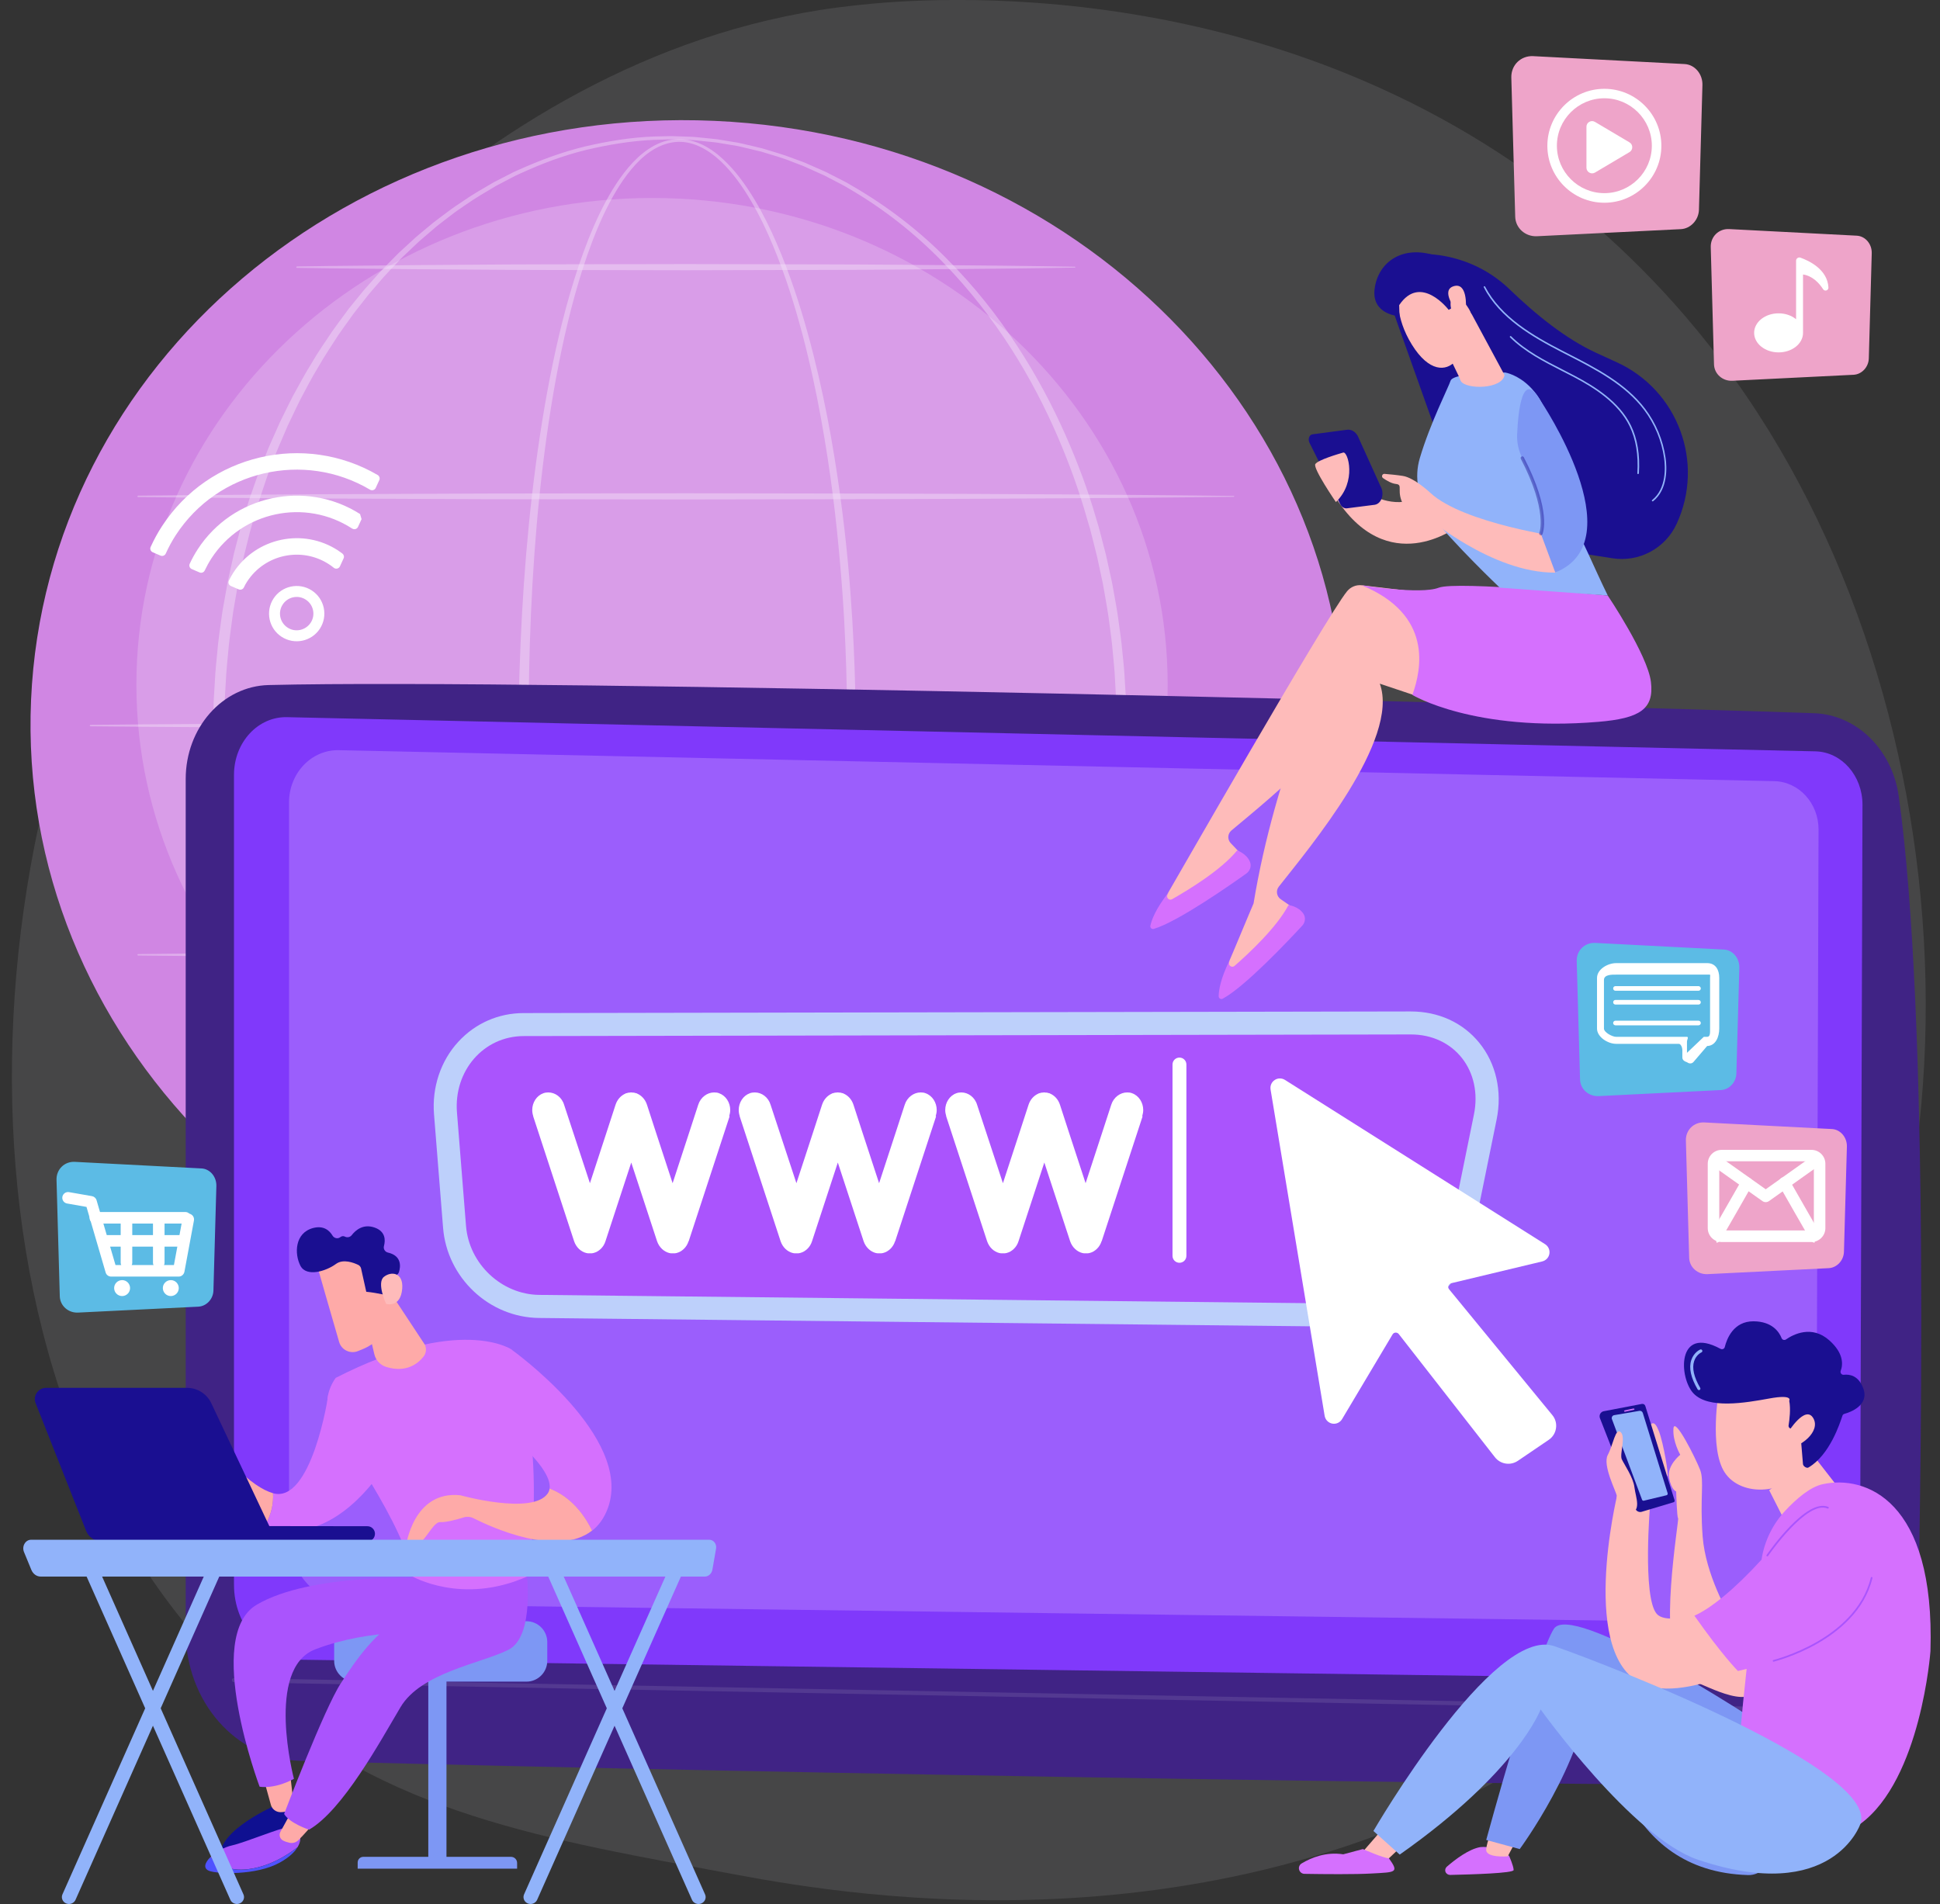 <svg width="163" height="160" viewBox="0 0 163 160" fill="none" xmlns="http://www.w3.org/2000/svg">
<rect x="0" y="0" width="163" height="160" fill="#333333" stroke="none"/>
<path opacity="0.1" d="M142.456 137.33C138.273 141.642 134.525 144.176 131.658 146.092C103.693 164.753 71.728 159.377 61.845 157.535C45.897 154.567 32.438 152.474 20.873 142.037C-5.409 118.309 -4.128 68.811 15.952 38.146C18.333 34.508 38.384 4.81 70.418 0.623C71.201 0.521 71.785 0.463 72.3 0.406C77.256 -0.12 107.967 -2.888 133.008 18.084C136.591 21.086 142.365 26.496 147.709 34.754C167.268 64.945 167.331 111.703 142.456 137.33Z" fill="#F4F7FA"/>
<path d="M112.929 63.647C114.168 35.441 90.477 11.492 60.013 10.156C29.549 8.819 3.849 30.601 2.61 58.807C1.371 87.012 25.062 110.961 55.526 112.298C85.99 113.634 111.69 91.853 112.929 63.647Z" fill="#D086E3"/>
<path opacity="0.19" d="M54.784 98.441C78.711 98.441 98.108 80.129 98.108 57.539C98.108 34.949 78.711 16.637 54.784 16.637C30.857 16.637 11.46 34.949 11.46 57.539C11.46 80.129 30.857 98.441 54.784 98.441Z" fill="white"/>
<g opacity="0.68">
<g opacity="0.68">
<path opacity="0.68" d="M71.906 61.474C71.906 61.474 71.912 62.32 71.889 63.904C71.867 65.488 71.815 67.816 71.66 70.773C71.506 73.729 71.243 77.315 70.734 81.41C70.224 85.499 69.497 90.109 68.25 95.038C67.621 97.498 66.859 100.042 65.841 102.593C65.326 103.868 64.748 105.144 64.044 106.379C63.34 107.614 62.528 108.832 61.452 109.862C60.914 110.371 60.307 110.834 59.609 111.154C58.917 111.475 58.121 111.629 57.343 111.549C56.559 111.475 55.815 111.166 55.169 110.737C54.516 110.308 53.95 109.77 53.435 109.193C52.41 108.02 51.609 106.676 50.9 105.281C50.196 103.88 49.595 102.416 49.057 100.923C47.987 97.926 47.163 94.798 46.482 91.601C45.801 88.404 45.269 85.139 44.846 81.833C44.004 75.222 43.61 68.457 43.569 61.685C43.564 58.3 43.678 54.92 43.861 51.557C44.05 48.194 44.325 44.849 44.708 41.537C45.092 38.232 45.578 34.96 46.202 31.752C46.831 28.549 47.592 25.404 48.605 22.39C49.109 20.886 49.681 19.41 50.356 17.998C51.037 16.591 51.815 15.236 52.811 14.057C53.309 13.474 53.87 12.931 54.516 12.508C55.157 12.084 55.89 11.781 56.657 11.713C56.845 11.695 57.046 11.69 57.229 11.701C57.423 11.713 57.612 11.736 57.801 11.764C58.173 11.833 58.539 11.947 58.883 12.102C59.569 12.41 60.181 12.851 60.719 13.348C61.807 14.349 62.648 15.539 63.38 16.745C64.113 17.963 64.725 19.216 65.269 20.474C66.356 22.996 67.174 25.518 67.855 27.96C69.206 32.856 70.013 37.454 70.579 41.537C70.859 43.579 71.077 45.501 71.243 47.273C71.409 49.052 71.523 50.688 71.615 52.163C71.792 55.12 71.849 57.447 71.878 59.032C71.912 60.627 71.906 61.474 71.906 61.474ZM71.174 61.474C71.174 61.474 71.18 60.633 71.163 59.054C71.14 57.476 71.094 55.16 70.934 52.215C70.854 50.745 70.739 49.115 70.585 47.348C70.43 45.581 70.241 43.665 69.978 41.629C69.721 39.593 69.394 37.431 68.982 35.166C68.57 32.901 68.067 30.534 67.42 28.092C66.774 25.656 65.99 23.134 64.942 20.623C64.416 19.37 63.827 18.118 63.117 16.911C62.407 15.705 61.589 14.526 60.548 13.543C60.027 13.057 59.443 12.622 58.791 12.319C58.139 12.016 57.418 11.856 56.691 11.941C55.97 12.016 55.277 12.307 54.665 12.719C54.053 13.131 53.515 13.663 53.034 14.241C52.073 15.401 51.323 16.751 50.665 18.147C50.013 19.548 49.469 21.017 48.983 22.516C48.016 25.518 47.295 28.652 46.705 31.849C46.122 35.046 45.675 38.306 45.332 41.606C44.651 48.206 44.394 54.948 44.416 61.685C44.399 68.422 44.737 75.165 45.515 81.747C45.904 85.041 46.408 88.29 47.06 91.475C47.712 94.655 48.502 97.772 49.538 100.746C50.059 102.233 50.637 103.685 51.323 105.069C52.01 106.448 52.788 107.774 53.761 108.913C54.247 109.479 54.791 109.993 55.398 110.399C56.004 110.806 56.679 111.091 57.389 111.166C58.093 111.246 58.808 111.091 59.443 110.794C60.084 110.491 60.656 110.056 61.16 109.565C62.179 108.569 62.962 107.374 63.644 106.162C64.319 104.938 64.879 103.68 65.377 102.416C66.367 99.888 67.094 97.355 67.701 94.907C68.302 92.453 68.765 90.08 69.148 87.809C69.532 85.539 69.829 83.377 70.064 81.336C70.304 79.3 70.476 77.384 70.619 75.611C70.762 73.838 70.865 72.214 70.939 70.738C71.088 67.793 71.134 65.477 71.157 63.898C71.18 62.314 71.174 61.474 71.174 61.474Z" fill="white"/>
</g>
<g opacity="0.68">
<path opacity="0.68" d="M94.67 61.479C94.67 61.479 94.664 61.748 94.652 62.274C94.647 62.537 94.641 62.863 94.629 63.246C94.624 63.635 94.618 64.081 94.578 64.59C94.549 65.099 94.515 65.671 94.475 66.3C94.435 66.929 94.355 67.61 94.286 68.348C94.229 69.085 94.103 69.875 93.989 70.715C93.886 71.556 93.714 72.442 93.548 73.386C93.502 73.621 93.468 73.861 93.416 74.101C93.365 74.341 93.313 74.581 93.256 74.827C93.147 75.319 93.039 75.822 92.93 76.337C92.798 76.846 92.667 77.366 92.529 77.904C92.461 78.173 92.392 78.442 92.318 78.71C92.238 78.979 92.157 79.254 92.072 79.528C91.431 81.736 90.572 84.075 89.497 86.505C88.415 88.93 87.099 91.441 85.468 93.934C83.837 96.428 81.897 98.904 79.591 101.226C77.296 103.559 74.584 105.67 71.534 107.431C71.162 107.666 70.762 107.854 70.367 108.06C70.166 108.163 69.972 108.266 69.772 108.369L69.474 108.523C69.377 108.575 69.268 108.615 69.171 108.661C68.759 108.844 68.347 109.027 67.935 109.21C67.832 109.255 67.729 109.301 67.626 109.347L67.305 109.467C67.094 109.547 66.882 109.627 66.664 109.707C65.817 110.05 64.93 110.279 64.049 110.554C63.603 110.662 63.145 110.765 62.693 110.874C62.464 110.925 62.241 110.988 62.012 111.028C61.783 111.068 61.549 111.103 61.32 111.143C61.091 111.183 60.856 111.217 60.627 111.257C60.393 111.297 60.164 111.337 59.929 111.354C59.46 111.4 58.991 111.446 58.516 111.492C58.281 111.52 58.041 111.52 57.806 111.532C57.566 111.537 57.331 111.549 57.091 111.555C56.851 111.56 56.61 111.572 56.376 111.577C56.124 111.577 55.895 111.566 55.655 111.56C55.18 111.543 54.699 111.537 54.218 111.509C53.738 111.463 53.251 111.417 52.765 111.366L52.399 111.331L52.038 111.274C51.798 111.234 51.557 111.194 51.317 111.154C51.077 111.114 50.836 111.074 50.59 111.034C50.35 110.988 50.11 110.925 49.869 110.874C47.941 110.474 46.047 109.822 44.204 109.027L43.512 108.724L43.168 108.569L42.831 108.398C42.385 108.169 41.932 107.934 41.48 107.7C40.605 107.185 39.718 106.688 38.882 106.099C38.459 105.813 38.024 105.538 37.623 105.224C37.212 104.915 36.794 104.612 36.393 104.297C35.998 103.965 35.598 103.639 35.203 103.308L34.905 103.056L34.619 102.793L34.047 102.267L33.475 101.735C33.286 101.558 33.109 101.363 32.925 101.18C32.565 100.803 32.187 100.443 31.838 100.054C31.489 99.665 31.146 99.27 30.797 98.881C30.619 98.687 30.453 98.487 30.287 98.281L29.79 97.669L29.292 97.057C29.126 96.851 28.977 96.634 28.823 96.422C28.514 95.993 28.193 95.576 27.89 95.141C27.306 94.26 26.7 93.385 26.162 92.465C25.595 91.567 25.103 90.617 24.582 89.679C24.336 89.205 24.107 88.724 23.867 88.244L23.512 87.523L23.186 86.786C22.969 86.294 22.745 85.808 22.534 85.31C22.333 84.812 22.139 84.309 21.939 83.806C21.733 83.308 21.561 82.799 21.384 82.285L21.114 81.518C21.023 81.261 20.931 81.009 20.857 80.752C20.542 79.717 20.21 78.688 19.959 77.629L19.753 76.84L19.65 76.446L19.564 76.051L19.215 74.461L19.129 74.061L19.055 73.66L18.911 72.86L18.768 72.059C18.717 71.79 18.671 71.522 18.637 71.253C18.494 70.172 18.328 69.097 18.236 68.01C17.996 65.843 17.933 63.658 17.899 61.479L17.933 59.843L17.95 59.031C17.956 58.763 17.979 58.488 17.996 58.214L18.093 56.578C18.128 56.035 18.196 55.491 18.242 54.948C18.328 53.861 18.499 52.786 18.642 51.705C18.677 51.437 18.723 51.168 18.774 50.899L18.917 50.098L19.06 49.298L19.135 48.897L19.22 48.497L19.57 46.907L19.655 46.513L19.758 46.118L19.964 45.329C20.222 44.276 20.548 43.241 20.869 42.212C20.943 41.955 21.034 41.697 21.126 41.446L21.395 40.679C21.572 40.17 21.744 39.661 21.956 39.164C22.156 38.66 22.351 38.163 22.551 37.665C22.763 37.168 22.986 36.682 23.203 36.19L23.529 35.458L23.884 34.737C24.125 34.257 24.353 33.776 24.599 33.302C25.12 32.37 25.612 31.42 26.179 30.522C26.711 29.602 27.317 28.732 27.907 27.852C28.21 27.417 28.531 26.999 28.84 26.57C29 26.359 29.149 26.142 29.309 25.936L29.807 25.324L30.305 24.712C30.471 24.506 30.637 24.306 30.814 24.111C31.163 23.722 31.512 23.328 31.855 22.939C32.21 22.556 32.582 22.19 32.943 21.818C33.126 21.635 33.303 21.446 33.492 21.263L34.064 20.737L34.636 20.211L34.922 19.948L35.22 19.696C35.615 19.364 36.016 19.038 36.41 18.707C36.817 18.392 37.234 18.089 37.641 17.78C38.047 17.466 38.476 17.191 38.9 16.905C39.735 16.316 40.628 15.824 41.498 15.31C41.95 15.081 42.396 14.847 42.848 14.618L43.186 14.446L43.529 14.292L44.221 13.989C46.064 13.199 47.952 12.547 49.875 12.147C51.792 11.735 53.732 11.467 55.655 11.455C55.895 11.449 56.13 11.438 56.376 11.438C56.616 11.444 56.851 11.455 57.091 11.461C57.325 11.467 57.566 11.478 57.8 11.484C58.035 11.495 58.275 11.495 58.51 11.524C58.985 11.569 59.454 11.615 59.923 11.667C60.158 11.684 60.393 11.724 60.622 11.764C60.85 11.804 61.085 11.838 61.314 11.878C61.543 11.918 61.778 11.953 62.006 11.993C62.235 12.033 62.459 12.096 62.687 12.147C63.139 12.256 63.592 12.353 64.038 12.467C64.919 12.742 65.806 12.976 66.653 13.314C66.865 13.394 67.076 13.474 67.294 13.548L67.614 13.668C67.717 13.708 67.82 13.76 67.923 13.806C68.335 13.989 68.747 14.172 69.159 14.349C69.262 14.395 69.365 14.435 69.463 14.486L69.76 14.641C69.96 14.744 70.155 14.847 70.355 14.944C70.75 15.15 71.151 15.338 71.523 15.573C74.573 17.328 77.285 19.439 79.574 21.767C81.88 24.083 83.826 26.559 85.451 29.047C87.082 31.54 88.404 34.045 89.485 36.47C90.561 38.895 91.425 41.234 92.06 43.441C92.14 43.716 92.226 43.99 92.306 44.259C92.375 44.534 92.449 44.803 92.518 45.066C92.655 45.597 92.793 46.124 92.924 46.633C93.039 47.147 93.147 47.651 93.256 48.142C93.308 48.388 93.365 48.629 93.416 48.869C93.468 49.109 93.502 49.349 93.548 49.584C93.714 50.522 93.886 51.408 93.989 52.249C94.103 53.089 94.223 53.879 94.286 54.616C94.355 55.354 94.441 56.035 94.475 56.658C94.515 57.287 94.549 57.853 94.578 58.362C94.618 58.871 94.618 59.323 94.629 59.712C94.635 60.101 94.647 60.427 94.652 60.69C94.664 61.216 94.67 61.49 94.67 61.49V61.479ZM93.828 61.473C93.828 61.473 93.823 61.205 93.817 60.684C93.811 60.421 93.805 60.101 93.8 59.718C93.794 59.334 93.794 58.888 93.754 58.385C93.725 57.882 93.697 57.321 93.662 56.698C93.628 56.08 93.548 55.406 93.485 54.679C93.428 53.947 93.313 53.169 93.205 52.34C93.107 51.505 92.941 50.63 92.781 49.704C92.741 49.469 92.701 49.235 92.655 49C92.604 48.766 92.552 48.526 92.501 48.28C92.398 47.794 92.289 47.296 92.18 46.787C92.055 46.284 91.923 45.769 91.791 45.237C91.722 44.974 91.654 44.705 91.585 44.437C91.505 44.168 91.425 43.899 91.345 43.63C90.733 41.446 89.914 39.124 88.879 36.716C87.837 34.308 86.567 31.815 84.982 29.333C83.397 26.851 81.502 24.38 79.248 22.064C77.005 19.742 74.355 17.609 71.345 15.859C70.979 15.624 70.584 15.436 70.195 15.23C70.001 15.127 69.806 15.024 69.611 14.927L69.32 14.772C69.222 14.721 69.119 14.681 69.016 14.635C68.61 14.452 68.209 14.269 67.797 14.086C67.694 14.04 67.597 13.994 67.488 13.949L67.174 13.829C66.962 13.748 66.756 13.668 66.544 13.588C65.709 13.245 64.833 13.016 63.958 12.742C63.517 12.633 63.065 12.53 62.619 12.422C62.395 12.37 62.172 12.307 61.944 12.267C61.715 12.227 61.486 12.193 61.263 12.153C61.034 12.113 60.805 12.079 60.576 12.039C60.347 11.998 60.118 11.958 59.883 11.941C59.42 11.896 58.956 11.85 58.493 11.798C58.264 11.77 58.024 11.77 57.789 11.758C57.554 11.752 57.314 11.741 57.08 11.735C56.845 11.73 56.605 11.718 56.364 11.713C56.135 11.713 55.895 11.724 55.66 11.735C53.761 11.752 51.843 12.027 49.944 12.439C48.038 12.845 46.173 13.491 44.359 14.292L43.678 14.595L43.34 14.749L43.008 14.921C42.568 15.15 42.127 15.384 41.681 15.619C40.822 16.133 39.947 16.631 39.123 17.214C38.705 17.5 38.282 17.78 37.887 18.095C37.486 18.404 37.08 18.707 36.679 19.027C36.29 19.359 35.907 19.691 35.518 20.022L35.226 20.274L34.945 20.537L34.39 21.063L33.83 21.595C33.647 21.772 33.475 21.967 33.297 22.15C32.943 22.527 32.582 22.887 32.239 23.276C31.901 23.665 31.564 24.06 31.226 24.449C31.054 24.643 30.894 24.843 30.734 25.049L30.253 25.661L29.772 26.273C29.612 26.479 29.469 26.696 29.315 26.908C29.011 27.331 28.702 27.754 28.41 28.183C27.844 29.064 27.26 29.927 26.74 30.843C26.19 31.735 25.715 32.678 25.217 33.605C24.977 34.074 24.76 34.554 24.531 35.029L24.187 35.744L23.873 36.476C23.667 36.962 23.449 37.448 23.249 37.94C23.06 38.437 22.871 38.929 22.682 39.427C22.482 39.919 22.322 40.428 22.15 40.931L21.898 41.686C21.813 41.937 21.727 42.189 21.652 42.446C21.355 43.47 21.034 44.488 20.794 45.529L20.599 46.307L20.502 46.696L20.416 47.09L20.084 48.663L19.999 49.057L19.93 49.452L19.793 50.247L19.655 51.042C19.61 51.305 19.564 51.568 19.535 51.837C19.398 52.901 19.232 53.964 19.152 55.034C19.106 55.566 19.043 56.103 19.009 56.635L18.917 58.236C18.906 58.505 18.883 58.768 18.877 59.043L18.866 59.855L18.837 61.468C18.854 65.768 19.255 70.069 20.09 74.267L20.422 75.84L20.508 76.234L20.605 76.623L20.8 77.401C21.046 78.442 21.366 79.46 21.664 80.483C21.733 80.741 21.824 80.992 21.91 81.244L22.167 81.999C22.339 82.502 22.499 83.011 22.7 83.503C22.888 84.001 23.077 84.492 23.266 84.99C23.466 85.482 23.684 85.962 23.89 86.454L24.205 87.18L24.548 87.895C24.777 88.37 25 88.85 25.24 89.319C25.738 90.246 26.213 91.189 26.762 92.081C27.277 92.996 27.867 93.86 28.433 94.741C28.731 95.17 29.04 95.593 29.337 96.016C29.492 96.228 29.635 96.439 29.795 96.645L30.276 97.257L30.757 97.869C30.917 98.075 31.077 98.275 31.249 98.469C31.586 98.858 31.924 99.253 32.262 99.642C32.605 100.025 32.971 100.391 33.32 100.763C33.498 100.946 33.675 101.135 33.852 101.318L34.413 101.844L34.968 102.37L35.249 102.633L35.541 102.885C35.93 103.216 36.313 103.548 36.702 103.88C37.097 104.2 37.509 104.497 37.904 104.812C38.299 105.126 38.722 105.407 39.14 105.693C39.964 106.276 40.839 106.773 41.698 107.282C42.138 107.511 42.585 107.746 43.025 107.974L43.357 108.146L43.695 108.3L44.376 108.604C46.19 109.398 48.05 110.05 49.949 110.456C50.184 110.508 50.419 110.577 50.659 110.617C50.899 110.657 51.134 110.697 51.374 110.737C51.615 110.777 51.849 110.817 52.09 110.857L52.444 110.92L52.799 110.954C53.274 111.005 53.749 111.051 54.224 111.103C54.699 111.137 55.18 111.143 55.66 111.166C55.895 111.171 56.147 111.188 56.37 111.188C56.605 111.183 56.845 111.171 57.08 111.166C57.314 111.16 57.549 111.148 57.783 111.143C58.018 111.131 58.252 111.131 58.487 111.103C58.951 111.057 59.42 111.005 59.883 110.96C60.118 110.943 60.347 110.903 60.576 110.863C60.805 110.822 61.034 110.782 61.263 110.748C61.491 110.708 61.72 110.674 61.944 110.634C62.172 110.594 62.39 110.531 62.619 110.479C63.065 110.371 63.511 110.273 63.952 110.159C64.822 109.885 65.697 109.656 66.533 109.313C66.745 109.233 66.951 109.153 67.162 109.078L67.477 108.958C67.58 108.918 67.683 108.867 67.786 108.821C68.192 108.638 68.599 108.455 68.999 108.278C69.102 108.232 69.199 108.192 69.302 108.14L69.594 107.986C69.789 107.883 69.983 107.78 70.178 107.683C70.567 107.477 70.962 107.288 71.328 107.054C74.344 105.309 76.987 103.182 79.231 100.86C81.485 98.549 83.379 96.079 84.965 93.603C86.549 91.121 87.826 88.633 88.867 86.225C89.903 83.817 90.727 81.501 91.339 79.311C91.419 79.036 91.499 78.768 91.579 78.504C91.648 78.236 91.717 77.967 91.785 77.704C91.917 77.178 92.049 76.663 92.18 76.16C92.289 75.651 92.398 75.153 92.501 74.667C92.552 74.427 92.604 74.187 92.655 73.947C92.701 73.712 92.741 73.472 92.781 73.243C92.941 72.317 93.107 71.442 93.205 70.607C93.313 69.777 93.433 69 93.491 68.267C93.554 67.541 93.634 66.866 93.668 66.249C93.703 65.631 93.737 65.071 93.76 64.567C93.794 64.07 93.794 63.618 93.805 63.229C93.811 62.84 93.817 62.514 93.823 62.257C93.834 61.731 93.834 61.462 93.834 61.462L93.828 61.473Z" fill="white"/>
</g>
<g opacity="0.68">
<path opacity="0.68" d="M11.604 41.651C11.604 41.651 13.04 41.634 15.558 41.611C18.076 41.594 21.67 41.566 25.984 41.537C30.299 41.52 35.335 41.497 40.731 41.474C46.127 41.468 51.878 41.457 57.635 41.451C63.386 41.463 69.142 41.474 74.538 41.48C77.234 41.491 79.843 41.503 82.315 41.508C84.787 41.52 87.128 41.537 89.285 41.548C93.6 41.566 97.199 41.611 99.711 41.629C102.229 41.657 103.665 41.674 103.665 41.674C103.688 41.674 103.7 41.691 103.7 41.714C103.7 41.737 103.682 41.749 103.665 41.749C103.665 41.749 102.229 41.766 99.711 41.794C97.193 41.812 93.6 41.857 89.285 41.874C87.128 41.886 84.787 41.897 82.315 41.914C79.843 41.926 77.234 41.932 74.538 41.943C69.142 41.954 63.391 41.96 57.635 41.972C51.884 41.966 46.127 41.954 40.731 41.949C35.335 41.926 30.305 41.903 25.984 41.886C21.67 41.852 18.07 41.829 15.558 41.812C13.04 41.783 11.604 41.771 11.604 41.771C11.575 41.771 11.547 41.749 11.547 41.714C11.547 41.674 11.57 41.651 11.604 41.651Z" fill="white"/>
</g>
<g opacity="0.68">
<path opacity="0.68" d="M24.954 22.39C24.954 22.39 25.972 22.373 27.763 22.35C29.549 22.333 32.101 22.304 35.168 22.276C36.702 22.264 38.361 22.253 40.112 22.241C41.869 22.23 43.717 22.213 45.634 22.213C49.462 22.207 53.548 22.195 57.634 22.19C61.72 22.201 65.805 22.213 69.634 22.218C71.551 22.218 73.399 22.235 75.156 22.247C76.913 22.258 78.572 22.276 80.1 22.287C83.161 22.304 85.719 22.35 87.505 22.367C89.29 22.396 90.314 22.413 90.314 22.413C90.337 22.413 90.349 22.43 90.349 22.453C90.349 22.476 90.332 22.487 90.314 22.487C90.314 22.487 89.296 22.504 87.505 22.533C85.719 22.55 83.167 22.596 80.1 22.613C78.566 22.624 76.907 22.636 75.156 22.653C73.399 22.67 71.551 22.681 69.634 22.681C65.805 22.693 61.72 22.699 57.634 22.71C53.548 22.704 49.462 22.693 45.634 22.687C43.717 22.687 41.869 22.67 40.112 22.659C38.355 22.647 36.696 22.636 35.168 22.624C32.107 22.59 29.549 22.567 27.763 22.55C25.978 22.521 24.954 22.51 24.954 22.51C24.925 22.51 24.896 22.487 24.896 22.453C24.896 22.413 24.919 22.39 24.954 22.39Z" fill="white"/>
</g>
<g opacity="0.68">
<path opacity="0.68" d="M7.604 60.913C7.604 60.913 9.166 60.896 11.902 60.873C14.637 60.856 18.545 60.827 23.238 60.798C27.93 60.781 33.401 60.758 39.26 60.736C45.126 60.73 51.374 60.718 57.629 60.713C63.883 60.724 70.138 60.736 75.998 60.741C78.927 60.753 81.76 60.764 84.45 60.77C87.139 60.781 89.68 60.798 92.02 60.81C96.713 60.844 100.621 60.873 103.356 60.89C106.092 60.919 107.654 60.936 107.654 60.936C107.677 60.936 107.688 60.953 107.688 60.976C107.688 60.999 107.671 61.01 107.654 61.01C107.654 61.01 106.092 61.027 103.356 61.056C100.621 61.073 96.713 61.102 92.02 61.136C89.674 61.147 87.133 61.159 84.45 61.176C81.76 61.187 78.927 61.193 75.998 61.205C70.132 61.216 63.883 61.222 57.629 61.233C51.374 61.227 45.12 61.216 39.26 61.21C33.395 61.187 27.924 61.164 23.238 61.147C18.545 61.113 14.637 61.09 11.902 61.073C9.166 61.044 7.604 61.033 7.604 61.033C7.575 61.033 7.547 61.01 7.547 60.976C7.547 60.936 7.575 60.913 7.604 60.913Z" fill="white"/>
</g>
<g opacity="0.68">
<path opacity="0.68" d="M11.604 80.175C11.604 80.175 13.04 80.157 15.558 80.135C18.076 80.117 21.67 80.089 25.984 80.06C30.299 80.043 35.335 80.02 40.731 79.997C46.127 79.992 51.878 79.98 57.635 79.974C63.386 79.986 69.142 79.997 74.538 80.003C77.234 80.014 79.843 80.026 82.315 80.032C84.787 80.043 87.128 80.06 89.285 80.072C93.6 80.089 97.199 80.135 99.711 80.152C102.229 80.18 103.665 80.197 103.665 80.197C103.688 80.197 103.7 80.215 103.7 80.237C103.7 80.26 103.682 80.272 103.665 80.272C103.665 80.272 102.229 80.289 99.711 80.318C97.193 80.335 93.6 80.38 89.285 80.398C87.128 80.409 84.787 80.421 82.315 80.438C79.843 80.449 77.234 80.455 74.538 80.466C69.142 80.478 63.391 80.483 57.635 80.495C51.884 80.489 46.127 80.478 40.731 80.472C35.335 80.449 30.305 80.426 25.984 80.409C21.67 80.375 18.07 80.352 15.558 80.335C13.04 80.306 11.604 80.295 11.604 80.295C11.575 80.295 11.547 80.272 11.547 80.237C11.547 80.203 11.57 80.175 11.604 80.175Z" fill="white"/>
</g>
<path opacity="0.68" d="M91.957 99.688H26.597C26.488 99.688 26.402 99.602 26.402 99.493C26.402 99.385 26.488 99.299 26.597 99.299H91.957C92.066 99.299 92.152 99.385 92.152 99.493C92.152 99.602 92.066 99.688 91.957 99.688Z" fill="white"/>
</g>
<path d="M15.603 65.46V137.101C15.603 142.998 19.844 147.813 25.16 147.967C48.782 148.642 131.406 150.278 153.895 149.912C157.758 149.849 160.894 146.423 161.002 142.145C161.437 125.503 162.141 85.482 159.532 66.901C158.982 62.989 156.001 60.061 152.43 59.935C132.637 59.232 45.05 57.007 22.573 57.567C18.699 57.659 15.603 61.165 15.603 65.46Z" fill="#402385"/>
<path d="M19.66 65.111V133.178C19.66 136.621 22.155 139.423 25.262 139.475L150.662 141.19C153.74 141.242 156.264 138.497 156.275 135.088L156.487 67.633C156.493 65.191 154.742 63.195 152.539 63.138L24.152 60.267C21.686 60.187 19.66 62.383 19.66 65.111Z" fill="#8039FB"/>
<path d="M24.284 67.433V129.083C24.284 132.2 26.624 134.739 29.543 134.785L147.326 136.341C150.216 136.386 152.59 133.899 152.602 130.81L152.796 69.715C152.802 67.507 151.154 65.694 149.088 65.643L28.501 63.041C26.189 62.972 24.284 64.962 24.284 67.433Z" fill="#9B5EFC"/>
<path opacity="0.1" d="M157.22 143.958L19.655 141.362C19.558 141.362 19.483 141.282 19.483 141.185C19.483 141.087 19.563 141.019 19.66 141.013L157.22 143.609C157.317 143.609 157.392 143.689 157.392 143.787C157.392 143.884 157.317 143.958 157.22 143.958Z" fill="white"/>
<path d="M45.285 110.754C41.102 110.708 37.565 107.385 37.228 103.182L36.467 93.643C36.283 91.367 37.033 89.136 38.521 87.529C39.946 85.985 41.891 85.133 43.997 85.133L118.525 84.996C120.86 84.996 122.897 85.928 124.282 87.621C125.695 89.353 126.233 91.704 125.747 94.077L123.709 104.086C122.862 108.243 118.811 111.503 114.485 111.503C114.479 111.497 45.285 110.754 45.285 110.754Z" fill="#BDD0FB"/>
<path d="M118.525 86.929L43.998 87.066C40.616 87.072 38.115 90 38.395 93.488L39.156 103.028C39.414 106.224 42.155 108.781 45.302 108.815L114.4 109.559C117.81 109.593 121.118 107.037 121.799 103.691L123.836 93.683C124.591 90.028 122.222 86.923 118.525 86.929Z" fill="#AA54FD"/>
<path d="M61.302 93.809L57.863 104.309H57.852C57.691 104.823 57.285 105.189 56.839 105.298H56.827C56.816 105.298 56.787 105.31 56.776 105.31H56.747C56.736 105.31 56.718 105.321 56.707 105.321H56.678H56.638H56.61H56.564H56.535H56.495H56.467H56.438H56.398H56.369C56.358 105.321 56.341 105.31 56.329 105.31H56.301C56.289 105.31 56.261 105.298 56.249 105.298H56.238C55.791 105.189 55.385 104.823 55.208 104.309L53.039 97.692L50.87 104.309C50.71 104.823 50.304 105.189 49.857 105.298H49.846C49.817 105.298 49.806 105.31 49.794 105.31H49.766C49.754 105.31 49.737 105.321 49.726 105.321H49.697H49.657H49.629H49.589H49.56H49.526H49.497H49.457H49.428H49.4C49.388 105.321 49.371 105.31 49.36 105.31H49.331C49.302 105.31 49.291 105.298 49.279 105.298H49.268C48.81 105.189 48.415 104.823 48.238 104.309L44.799 93.809V93.78C44.747 93.62 44.719 93.443 44.719 93.277C44.719 92.653 45.085 92.07 45.651 91.87C45.789 91.818 45.938 91.801 46.069 91.801C46.653 91.801 47.208 92.207 47.397 92.842C47.408 92.871 48.587 96.457 49.566 99.43C50.538 96.451 51.717 92.865 51.717 92.842C51.866 92.385 52.175 92.059 52.558 91.893L52.57 91.881C52.581 91.881 52.598 91.87 52.61 91.87H52.621C52.633 91.87 52.633 91.859 52.65 91.859H52.678C52.69 91.847 52.707 91.847 52.719 91.847L52.73 91.836C52.759 91.836 52.77 91.836 52.782 91.824H52.793C52.822 91.824 52.833 91.824 52.844 91.813H52.856H52.907H52.919C52.947 91.813 52.959 91.813 52.97 91.801H52.999H53.028H53.068H53.096C53.108 91.813 53.125 91.813 53.136 91.813H53.165H53.216C53.245 91.824 53.257 91.824 53.285 91.824C53.314 91.836 53.325 91.836 53.337 91.836C53.348 91.836 53.348 91.836 53.348 91.847C53.377 91.847 53.388 91.847 53.4 91.859H53.428C53.428 91.859 53.44 91.87 53.457 91.87H53.468C53.48 91.87 53.497 91.881 53.508 91.881L53.52 91.893C53.897 92.053 54.212 92.379 54.361 92.842C54.361 92.871 55.54 96.457 56.513 99.43C57.485 96.451 58.664 92.865 58.664 92.842C58.864 92.207 59.425 91.801 60.003 91.801C60.141 91.801 60.289 91.813 60.421 91.87C60.987 92.07 61.354 92.653 61.354 93.277C61.354 93.437 61.325 93.614 61.273 93.78V93.809H61.302Z" fill="white"/>
<path d="M78.652 93.809L75.213 104.309H75.201C75.041 104.823 74.635 105.189 74.188 105.298H74.177C74.165 105.298 74.137 105.31 74.125 105.31H74.097C74.085 105.31 74.068 105.321 74.057 105.321H74.028H73.988H73.959H73.919H73.891H73.851H73.822H73.793H73.753H73.725C73.713 105.321 73.696 105.31 73.685 105.31H73.656C73.645 105.31 73.616 105.298 73.605 105.298H73.593C73.147 105.189 72.74 104.823 72.563 104.309L70.394 97.692L68.226 104.309C68.065 104.823 67.659 105.189 67.213 105.298H67.201C67.173 105.298 67.161 105.31 67.15 105.31H67.121C67.11 105.31 67.093 105.321 67.081 105.321H67.052H67.013H66.984H66.944H66.915H66.875H66.847H66.806H66.778H66.749C66.738 105.321 66.721 105.31 66.709 105.31H66.681C66.652 105.31 66.641 105.298 66.629 105.298H66.618C66.16 105.189 65.765 104.823 65.588 104.309L62.148 93.809V93.78C62.097 93.62 62.068 93.443 62.068 93.277C62.068 92.653 62.435 92.07 63.001 91.87C63.138 91.818 63.287 91.801 63.419 91.801C64.002 91.801 64.558 92.207 64.746 92.842C64.758 92.871 65.937 96.457 66.915 99.43C67.888 96.451 69.067 92.865 69.067 92.842C69.216 92.385 69.525 92.059 69.908 91.893L69.919 91.881C69.931 91.881 69.948 91.87 69.96 91.87H69.971C69.982 91.87 69.982 91.859 69.999 91.859H70.028C70.04 91.847 70.057 91.847 70.068 91.847L70.08 91.836C70.108 91.836 70.12 91.836 70.131 91.824H70.143C70.171 91.824 70.183 91.824 70.194 91.813H70.206H70.257H70.269C70.297 91.813 70.308 91.813 70.32 91.801H70.349H70.377H70.417H70.446C70.457 91.813 70.475 91.813 70.486 91.813H70.515H70.566C70.595 91.824 70.606 91.824 70.635 91.824C70.663 91.836 70.675 91.836 70.686 91.836C70.698 91.836 70.698 91.836 70.698 91.847C70.726 91.847 70.738 91.847 70.749 91.859H70.778C70.778 91.859 70.789 91.87 70.806 91.87H70.818C70.829 91.87 70.846 91.881 70.858 91.881L70.869 91.893C71.247 92.053 71.562 92.379 71.71 92.842C71.71 92.871 72.889 96.457 73.862 99.43C74.835 96.451 76.014 92.865 76.014 92.842C76.214 92.207 76.775 91.801 77.353 91.801C77.49 91.801 77.639 91.813 77.77 91.87C78.337 92.07 78.703 92.653 78.703 93.277C78.703 93.437 78.675 93.614 78.623 93.78V93.809H78.652Z" fill="white"/>
<path d="M96.002 93.809L92.563 104.309H92.552C92.392 104.823 91.985 105.189 91.539 105.298H91.528C91.516 105.298 91.487 105.31 91.476 105.31H91.448C91.436 105.31 91.419 105.321 91.407 105.321H91.379H91.339H91.31H91.27H91.241H91.201H91.173H91.144H91.104H91.076C91.064 105.321 91.047 105.31 91.035 105.31H91.007C90.995 105.31 90.967 105.298 90.955 105.298H90.944C90.498 105.189 90.091 104.823 89.914 104.309L87.745 97.692L85.576 104.309C85.416 104.823 85.01 105.189 84.563 105.298H84.552C84.523 105.298 84.512 105.31 84.501 105.31H84.472C84.46 105.31 84.443 105.321 84.432 105.321H84.403H84.363H84.335H84.294H84.266H84.226H84.197H84.157H84.129H84.1C84.088 105.321 84.071 105.31 84.06 105.31H84.031C84.003 105.31 83.991 105.298 83.98 105.298H83.968C83.51 105.189 83.116 104.823 82.938 104.309L79.499 93.809V93.78C79.448 93.62 79.419 93.443 79.419 93.277C79.419 92.653 79.785 92.07 80.352 91.87C80.489 91.818 80.638 91.801 80.769 91.801C81.353 91.801 81.908 92.207 82.097 92.842C82.109 92.871 83.287 96.457 84.266 99.43C85.239 96.451 86.418 92.865 86.418 92.842C86.566 92.385 86.875 92.059 87.259 91.893L87.27 91.881C87.282 91.881 87.299 91.87 87.31 91.87H87.322C87.333 91.87 87.333 91.859 87.35 91.859H87.379C87.39 91.847 87.407 91.847 87.419 91.847L87.43 91.836C87.459 91.836 87.47 91.836 87.482 91.824H87.493C87.522 91.824 87.533 91.824 87.545 91.813H87.556H87.608H87.619C87.648 91.813 87.659 91.813 87.671 91.801H87.699H87.728H87.768H87.797C87.808 91.813 87.825 91.813 87.837 91.813H87.865H87.917C87.945 91.824 87.957 91.824 87.985 91.824C88.014 91.836 88.025 91.836 88.037 91.836C88.048 91.836 88.048 91.836 88.048 91.847C88.077 91.847 88.088 91.847 88.1 91.859H88.129C88.129 91.859 88.14 91.87 88.157 91.87H88.168C88.18 91.87 88.197 91.881 88.209 91.881L88.22 91.893C88.598 92.053 88.912 92.379 89.061 92.842C89.061 92.871 90.24 96.457 91.213 99.43C92.186 96.451 93.365 92.865 93.365 92.842C93.565 92.207 94.126 91.801 94.704 91.801C94.841 91.801 94.99 91.813 95.121 91.87C95.688 92.07 96.054 92.653 96.054 93.277C96.054 93.437 96.025 93.614 95.974 93.78V93.809H96.002Z" fill="white"/>
<path d="M99.682 105.532C99.682 105.853 99.424 106.116 99.098 106.116C98.778 106.116 98.515 105.858 98.515 105.532V89.456C98.515 89.136 98.772 88.873 99.098 88.873C99.419 88.873 99.682 89.13 99.682 89.456V105.532Z" fill="white"/>
<path d="M130.427 118.915L121.752 108.341C121.684 108.255 121.661 108.146 121.695 108.043C121.729 107.94 121.815 107.866 121.918 107.837L129.58 106.002C129.889 105.927 130.13 105.676 130.181 105.355C130.233 105.041 130.09 104.726 129.821 104.555L107.962 90.749C107.698 90.583 107.355 90.583 107.098 90.76C106.834 90.932 106.703 91.246 106.754 91.555L111.298 118.978C111.355 119.31 111.607 119.567 111.933 119.63C112.259 119.693 112.591 119.544 112.763 119.252L117.003 112.138C117.054 112.047 117.152 111.989 117.255 111.984C117.358 111.978 117.461 112.024 117.524 112.104L125.603 122.455C126.067 123.05 126.908 123.181 127.532 122.758L130.124 120.997C130.456 120.774 130.679 120.419 130.736 120.019C130.794 119.624 130.685 119.224 130.427 118.915Z" fill="white"/>
<path d="M37.513 140.178H35.985V156.712H37.513V140.178Z" fill="#7D97F4"/>
<path d="M43.448 157.032H30.052V156.512C30.052 156.248 30.264 156.037 30.527 156.037H42.933C43.219 156.037 43.448 156.266 43.448 156.552V157.032Z" fill="#7D97F4"/>
<path d="M45.982 139.566C45.982 140.527 45.199 141.316 44.231 141.316H29.828C28.867 141.316 28.077 140.533 28.077 139.566V137.988C28.077 137.027 28.861 136.238 29.828 136.238H44.231C45.193 136.238 45.982 137.021 45.982 137.988V139.566Z" fill="#7D97F4"/>
<path d="M23.191 151.69C23.191 151.69 18.247 153.818 18.527 156.048C18.527 156.048 23.637 155.07 24.553 153.606C25.468 152.148 24.965 151.302 24.965 151.302L23.191 151.69Z" fill="#0F1091"/>
<path d="M24.398 149.26L24.65 151.427C24.69 151.753 24.507 152.079 24.198 152.188C24.043 152.245 23.837 152.279 23.574 152.285C23.196 152.285 22.864 152.039 22.762 151.673L22.275 149.917L24.398 149.26Z" fill="#FEAAA8"/>
<path d="M35.202 132.623C35.202 132.623 26.104 132.2 21.583 134.842C17.062 137.484 21.812 150.141 21.812 150.141C21.812 150.141 22.997 150.392 24.696 149.483C24.696 149.483 22.264 140.212 26.487 138.6C31.231 136.787 36.141 137.227 36.141 137.227L35.231 132.904L35.202 132.623Z" fill="#AA54FD"/>
<path d="M19.523 155.07C20.558 154.841 23.626 153.572 24.089 153.589C24.553 153.606 25.216 154.304 25.216 154.304C25.216 154.304 25.331 154.687 24.999 155.23C24.209 155.848 22.504 156.975 20.53 157.101C19.076 157.192 18.201 156.614 17.697 156.054C18.126 155.625 18.83 155.219 19.523 155.07Z" fill="#AA54FD"/>
<path d="M20.524 157.107C22.504 156.981 24.204 155.854 24.993 155.236C24.77 155.608 24.341 156.054 23.534 156.506C21.531 157.633 18.23 157.473 17.572 157.215C17.045 157.009 17.211 156.523 17.686 156.054C18.189 156.615 19.065 157.192 20.524 157.107Z" fill="#4F52FF"/>
<path d="M26.298 153.172C26.229 153.429 25.508 154.195 25.085 154.624C24.884 154.83 24.598 154.916 24.318 154.853C24.14 154.813 23.94 154.756 23.768 154.659C23.511 154.516 23.419 154.19 23.562 153.932L24.621 152.005L26.298 153.172Z" fill="#FEAAA8"/>
<path d="M44.215 131.863C44.215 131.863 45.01 137.49 42.715 138.64C40.421 139.789 35.385 140.544 33.651 143.461C31.917 146.383 28.805 152.114 25.966 153.755C25.966 153.755 24.347 153.229 23.872 152.434C23.872 152.434 27.237 143.592 28.639 141.448C29.852 139.589 31.631 136.907 34.155 135.746C34.876 135.414 34.933 134.648 34.807 133.864L34.578 132.435L44.215 131.863Z" fill="#AA54FD"/>
<path d="M22.94 125.48C26.156 126.401 27.598 117.348 27.586 117.125L32.519 122.89C32.519 122.89 29.578 128.06 25.137 128.609C24.015 128.746 23.06 128.552 22.259 128.185C22.854 127.225 22.985 126.27 22.94 125.48Z" fill="#D570FE"/>
<path d="M16.982 122.518C18.384 121.94 19.574 123.09 19.574 123.09C20.965 124.514 22.069 125.229 22.939 125.48C22.985 126.269 22.848 127.225 22.258 128.191C20.524 127.396 19.511 125.795 19.099 124.988C18.951 124.702 18.596 124.577 18.304 124.72C18.006 124.863 17.697 125.08 17.68 125.383C17.64 125.972 16.942 126.006 16.936 125.789C16.931 125.572 17.48 124.411 17.48 124.411C17.48 124.411 15.866 125.446 15.243 125.841C14.613 126.235 14.081 125.583 14.081 125.583C14.081 125.583 15.58 123.095 16.982 122.518Z" fill="#FEAAA8"/>
<path d="M42.979 113.402C42.979 113.402 38.653 110.451 28.209 115.787C28.209 115.787 27.133 117.148 27.637 118.686C28.141 120.225 34.344 128.54 34.584 132.44C34.584 132.44 38.824 134.934 44.329 132.463C44.323 132.463 46.172 122.152 42.979 113.402Z" fill="#D570FE"/>
<path d="M32.913 108.781L35.683 112.978C35.855 113.31 35.815 113.71 35.586 114.002C35.117 114.591 34.132 115.386 32.456 114.871C31.958 114.717 31.574 114.317 31.454 113.808L30.567 110.073L32.913 108.781Z" fill="#FEAAA8"/>
<path d="M46.178 125.092C46.47 123.056 41.091 119.115 41.091 119.115L42.973 113.408C42.973 113.408 53.239 120.728 51.082 126.71C50.773 127.568 50.309 128.191 49.749 128.632C48.661 126.395 47.191 125.475 46.178 125.092Z" fill="#D570FE"/>
<path d="M38.676 125.652C38.676 125.652 44.758 127.35 46.023 125.497C46.109 125.372 46.16 125.234 46.178 125.086C47.185 125.469 48.661 126.395 49.748 128.62C46.859 130.891 41.291 128.346 39.774 127.579C39.523 127.453 39.236 127.431 38.973 127.511C38.435 127.676 37.503 127.939 36.982 127.911C36.221 127.871 35.403 130.616 34.109 129.918C34.115 129.93 34.699 125.24 38.676 125.652Z" fill="#FEAAA8"/>
<path d="M26.596 106.127C26.59 106.202 27.849 110.554 28.495 112.773C28.69 113.448 29.434 113.802 30.086 113.533L30.584 113.328C31.265 113.042 32.455 112.161 32.524 111.429L32.295 106.167C32.295 106.162 26.687 104.52 26.596 106.127Z" fill="#FEAAA8"/>
<path d="M32.261 104.703C32.392 104.211 32.398 103.474 31.465 103.153C30.515 102.827 29.88 103.371 29.548 103.8C29.411 103.971 29.176 104.017 28.982 103.92C28.873 103.863 28.736 103.851 28.581 103.971C28.375 104.126 28.072 104.057 27.94 103.834C27.683 103.405 27.196 102.965 26.315 103.193C24.753 103.605 24.73 105.372 25.239 106.362C25.749 107.351 27.414 106.814 28.221 106.219C28.833 105.767 29.714 106.11 30.098 106.293C30.218 106.35 30.309 106.465 30.338 106.596L30.773 108.552C31.259 108.598 31.734 108.689 32.209 108.781C32.203 108.638 32.198 108.512 32.198 108.421C32.215 107.774 32.97 107.317 33.302 107.151C33.411 107.094 33.491 107.002 33.525 106.882C33.651 106.47 33.789 105.533 32.593 105.258C32.346 105.201 32.192 104.949 32.261 104.703Z" fill="#1A0F91"/>
<path d="M32.439 109.57C32.439 109.57 31.626 107.803 32.256 107.3C32.885 106.797 33.898 106.94 33.795 108.278C33.669 109.942 32.439 109.57 32.439 109.57Z" fill="#FEBBBA"/>
<path d="M30.904 129.524C30.893 129.524 30.882 129.524 30.87 129.524L16.656 129.507C16.307 129.507 16.021 129.221 16.021 128.872C16.021 128.523 16.307 128.231 16.656 128.237L30.87 128.254C31.219 128.254 31.505 128.54 31.505 128.889C31.505 129.232 31.242 129.512 30.904 129.524Z" fill="#1A0F91"/>
<path d="M3.872 116.627H15.711C16.587 116.627 17.382 117.131 17.754 117.92L23.231 129.518H8.513C7.952 129.518 7.443 129.175 7.237 128.649L2.991 117.914C2.75 117.297 3.208 116.627 3.872 116.627Z" fill="#1A0F91"/>
<path d="M5.794 160C5.714 160 5.634 159.983 5.56 159.954C5.256 159.829 5.119 159.485 5.245 159.194L17.777 131.01C17.908 130.719 18.257 130.582 18.561 130.707C18.864 130.833 19.001 131.176 18.875 131.468L6.344 159.651C6.246 159.869 6.023 160 5.794 160Z" fill="#91B3FA"/>
<path d="M19.906 160C19.677 160 19.453 159.869 19.356 159.651L6.824 131.468C6.693 131.176 6.836 130.833 7.139 130.707C7.442 130.582 7.791 130.719 7.923 131.01L20.455 159.194C20.587 159.485 20.444 159.829 20.14 159.954C20.066 159.983 19.986 160 19.906 160Z" fill="#91B3FA"/>
<path d="M44.58 160C44.5 160 44.42 159.983 44.346 159.954C44.042 159.829 43.905 159.485 44.031 159.194L56.563 131.01C56.694 130.719 57.044 130.582 57.347 130.707C57.65 130.833 57.788 131.176 57.662 131.468L45.13 159.651C45.027 159.869 44.809 160 44.58 160Z" fill="#91B3FA"/>
<path d="M58.691 160C58.462 160 58.239 159.869 58.142 159.651L45.61 131.468C45.478 131.176 45.621 130.833 45.924 130.707C46.228 130.582 46.577 130.719 46.708 131.01L59.24 159.194C59.372 159.485 59.229 159.829 58.925 159.954C58.851 159.983 58.771 160 58.691 160Z" fill="#91B3FA"/>
<path d="M60.163 130.141C60.197 129.958 60.151 129.764 60.043 129.621C59.934 129.478 59.774 129.392 59.608 129.392H2.607C2.384 129.392 2.178 129.518 2.058 129.73C1.938 129.935 1.921 130.198 2.018 130.427L2.636 131.926C2.779 132.269 3.082 132.486 3.42 132.486H59.219C59.533 132.486 59.802 132.234 59.859 131.891L60.163 130.141Z" fill="#91B3FA"/>
<path d="M141.54 5.382L128.819 4.718C127.778 4.667 126.954 5.473 126.982 6.52L127.309 18.215C127.337 19.17 128.161 19.902 129.145 19.851L141.225 19.256C142.044 19.216 142.719 18.489 142.747 17.632L143.039 7.154C143.068 6.222 142.398 5.427 141.54 5.382Z" fill="#EEA4C9"/>
<path d="M134.8 17.037C132.156 17.037 130.01 14.887 130.01 12.25C130.01 9.614 132.162 7.463 134.8 7.463C137.443 7.463 139.589 9.614 139.589 12.25C139.589 14.887 137.438 17.037 134.8 17.037ZM134.8 8.258C132.602 8.258 130.811 10.048 130.811 12.245C130.811 14.441 132.602 16.231 134.8 16.231C136.997 16.231 138.788 14.441 138.788 12.245C138.788 10.048 136.997 8.258 134.8 8.258Z" fill="white"/>
<path fill-rule="evenodd" clip-rule="evenodd" d="M133.294 14.092V10.649C133.294 10.283 133.695 10.054 134.009 10.243L136.911 11.964C137.22 12.147 137.22 12.599 136.911 12.782L134.009 14.504C133.695 14.687 133.294 14.458 133.294 14.092Z" fill="white"/>
<path d="M16.931 98.189L6.288 97.635C5.418 97.589 4.726 98.269 4.749 99.144L5.023 108.929C5.046 109.73 5.739 110.342 6.557 110.302L16.663 109.805C17.349 109.77 17.916 109.164 17.933 108.443L18.179 99.682C18.208 98.893 17.647 98.224 16.931 98.189Z" fill="#5CBBE5"/>
<path d="M15.015 107.277H9.338C9.121 107.277 8.932 107.134 8.875 106.928L7.267 101.421L5.636 101.135C5.372 101.089 5.195 100.837 5.241 100.574C5.287 100.311 5.538 100.134 5.802 100.18L7.73 100.517C7.913 100.551 8.062 100.683 8.113 100.86L9.704 106.305H14.614L15.341 102.381C15.392 102.118 15.644 101.947 15.907 101.992C16.171 102.044 16.342 102.296 16.296 102.559L15.495 106.876C15.444 107.111 15.243 107.277 15.015 107.277Z" fill="white"/>
<path d="M15.569 102.822H8.01C7.741 102.822 7.524 102.604 7.524 102.336C7.524 102.067 7.741 101.85 8.01 101.85H15.569C15.838 101.85 16.056 102.067 16.056 102.336C16.056 102.604 15.838 102.822 15.569 102.822Z" fill="white"/>
<path d="M10.626 106.596C10.357 106.596 10.14 106.379 10.14 106.11V102.427C10.14 102.158 10.357 101.941 10.626 101.941C10.895 101.941 11.113 102.158 11.113 102.427V106.11C11.113 106.379 10.895 106.596 10.626 106.596Z" fill="white"/>
<path d="M13.339 106.596C13.07 106.596 12.853 106.379 12.853 106.11V102.427C12.853 102.158 13.07 101.941 13.339 101.941C13.608 101.941 13.826 102.158 13.826 102.427V106.11C13.826 106.379 13.608 106.596 13.339 106.596Z" fill="white"/>
<path d="M15.181 104.76H8.784C8.515 104.76 8.297 104.543 8.297 104.274C8.297 104.005 8.515 103.788 8.784 103.788H15.181C15.45 103.788 15.668 104.005 15.668 104.274C15.668 104.543 15.45 104.76 15.181 104.76Z" fill="white"/>
<path d="M10.929 108.243C10.929 108.615 10.626 108.913 10.26 108.913C9.888 108.913 9.59 108.609 9.59 108.243C9.59 107.872 9.893 107.574 10.26 107.574C10.626 107.569 10.929 107.872 10.929 108.243Z" fill="white"/>
<path d="M15.021 108.243C15.021 108.615 14.717 108.913 14.351 108.913C13.979 108.913 13.682 108.609 13.682 108.243C13.682 107.872 13.985 107.574 14.351 107.574C14.717 107.569 15.021 107.872 15.021 108.243Z" fill="white"/>
<path d="M153.918 94.878L143.2 94.323C142.324 94.278 141.626 94.958 141.649 95.839L141.924 105.693C141.947 106.499 142.645 107.111 143.469 107.071L153.649 106.568C154.341 106.533 154.908 105.921 154.93 105.195L155.177 96.371C155.205 95.587 154.639 94.912 153.918 94.878Z" fill="#EEA4C9"/>
<path d="M152.201 104.372H144.654C144.007 104.372 143.486 103.846 143.486 103.205V97.795C143.486 97.149 144.013 96.628 144.654 96.628H152.201C152.848 96.628 153.369 97.155 153.369 97.795V103.205C153.369 103.846 152.842 104.372 152.201 104.372ZM144.654 97.589C144.545 97.589 144.453 97.681 144.453 97.789V103.199C144.453 103.308 144.545 103.4 144.654 103.4H152.201C152.31 103.4 152.402 103.308 152.402 103.199V97.789C152.402 97.681 152.31 97.589 152.201 97.589H144.654Z" fill="white"/>
<path d="M148.356 101.021C148.259 101.021 148.161 100.992 148.075 100.929L143.869 97.944C143.652 97.789 143.601 97.486 143.755 97.269C143.91 97.052 144.213 97 144.43 97.154L148.356 99.94L152.23 97.189C152.447 97.034 152.751 97.086 152.905 97.303C153.06 97.52 153.008 97.824 152.791 97.978L148.636 100.929C148.55 100.992 148.453 101.021 148.356 101.021Z" fill="white"/>
<path d="M144.224 104.429L144.081 103.474L144.15 103.954L143.744 103.691C143.83 103.554 145.34 100.906 146.336 99.168C146.468 98.933 146.765 98.853 147 98.984C147.234 99.116 147.314 99.413 147.183 99.648C147.183 99.648 146.536 100.786 145.884 101.924C145.558 102.49 145.232 103.062 144.985 103.485C144.453 104.389 144.453 104.389 144.224 104.429Z" fill="white"/>
<path d="M152.459 104.429C152.23 104.389 152.23 104.389 151.704 103.48C151.458 103.051 151.132 102.484 150.805 101.918C150.153 100.78 149.506 99.642 149.506 99.642C149.375 99.408 149.455 99.116 149.69 98.979C149.918 98.847 150.216 98.927 150.348 99.162C151.343 100.906 152.854 103.548 152.94 103.685L152.534 103.948L152.459 104.429Z" fill="white"/>
<path d="M156.006 19.805L145.288 19.25C144.413 19.204 143.715 19.885 143.738 20.766L144.012 30.619C144.035 31.426 144.733 32.038 145.557 31.998L155.738 31.494C156.43 31.46 156.996 30.848 157.019 30.122L157.265 21.298C157.294 20.514 156.733 19.845 156.006 19.805Z" fill="#EEA4C9"/>
<path d="M151.274 21.652C151.097 21.589 150.908 21.721 150.908 21.91V22.298V23.059V26.828C150.536 26.519 150.015 26.33 149.437 26.33C148.304 26.33 147.383 27.062 147.383 27.972C147.383 28.875 148.304 29.613 149.437 29.613C150.57 29.613 151.492 28.881 151.492 27.972C151.492 27.966 151.492 27.954 151.492 27.949V23.065C152.304 23.191 152.859 23.802 153.18 24.306C153.317 24.517 153.643 24.409 153.626 24.157C153.546 22.636 151.995 21.91 151.274 21.652Z" fill="white"/>
<path d="M26.877 52.832C26.179 53.907 24.737 54.211 23.661 53.513C22.585 52.815 22.282 51.374 22.98 50.299C23.678 49.224 25.12 48.921 26.196 49.618C27.272 50.316 27.575 51.757 26.877 52.832ZM23.752 50.802C23.329 51.448 23.512 52.318 24.164 52.741C24.811 53.164 25.681 52.975 26.104 52.329C26.528 51.683 26.345 50.814 25.692 50.39C25.046 49.967 24.176 50.15 23.752 50.802Z" fill="white"/>
<path d="M20.77 48.863C22.264 46.57 25.342 45.924 27.631 47.411C27.774 47.502 27.906 47.599 28.038 47.708C28.209 47.851 28.467 47.794 28.564 47.588L28.867 46.925C28.936 46.782 28.89 46.61 28.764 46.513C28.644 46.421 28.518 46.336 28.392 46.25C25.462 44.345 21.526 45.175 19.614 48.108C19.471 48.331 19.34 48.56 19.231 48.789C19.145 48.961 19.225 49.172 19.403 49.246L20.055 49.527C20.221 49.595 20.41 49.527 20.49 49.367C20.564 49.195 20.662 49.029 20.77 48.863Z" fill="white"/>
<path d="M17.771 46.913C20.341 42.973 25.634 41.852 29.582 44.414H29.588C29.76 44.528 29.994 44.465 30.08 44.277L30.378 43.625C30.332 43.464 30.303 43.356 30.252 43.196C25.68 40.29 19.58 41.6 16.616 46.152C16.358 46.547 16.135 46.959 15.94 47.376C15.86 47.548 15.94 47.748 16.112 47.822L16.764 48.103C16.93 48.177 17.125 48.103 17.199 47.942C17.365 47.594 17.554 47.25 17.771 46.913Z" fill="white"/>
<path d="M14.774 44.963C18.321 39.513 25.543 37.866 31.088 41.148C31.26 41.251 31.488 41.183 31.569 41L31.866 40.353C31.941 40.199 31.883 40.01 31.735 39.919C25.566 36.316 17.555 38.157 13.618 44.208C13.246 44.774 12.931 45.363 12.656 45.964C12.576 46.135 12.662 46.336 12.834 46.41L13.486 46.69C13.658 46.764 13.852 46.684 13.927 46.519C14.167 45.987 14.447 45.466 14.774 44.963Z" fill="white"/>
<path d="M144.86 79.797L134.039 79.237C133.157 79.191 132.448 79.877 132.476 80.769L132.757 90.715C132.78 91.527 133.484 92.15 134.319 92.11L144.596 91.601C145.294 91.567 145.867 90.949 145.89 90.217L146.141 81.307C146.153 80.512 145.586 79.837 144.86 79.797Z" fill="#5CBBE5"/>
<path d="M143.44 80.935H135.79C135.08 80.935 134.182 81.45 134.182 82.182V86.437C134.182 87.14 135.086 87.718 135.79 87.718H141.054C141.237 87.718 141.352 88.055 141.352 88.233V88.862C141.352 89.119 141.598 89.216 141.729 89.256C141.792 89.296 141.89 89.365 142.015 89.365C142.124 89.365 142.221 89.319 142.29 89.239L143.435 87.901C144.15 87.884 144.453 87.129 144.453 86.431V82.176C144.453 81.484 144.138 80.935 143.44 80.935ZM143.681 86.431C143.681 86.763 143.709 87.129 143.44 87.129H143.154L141.741 88.473V87.546C141.741 87.363 141.912 87.129 141.729 87.129H135.79C135.463 87.129 134.765 86.757 134.765 86.431V82.353C134.765 81.879 135.463 81.902 135.79 81.902H143.44C143.766 81.902 143.681 81.856 143.681 82.176V86.431Z" fill="white"/>
<path d="M142.903 83.063C142.903 83.171 142.817 83.257 142.708 83.257H135.733C135.624 83.257 135.538 83.171 135.538 83.063C135.538 82.954 135.624 82.868 135.733 82.868H142.708C142.817 82.868 142.903 82.96 142.903 83.063Z" fill="white"/>
<path d="M142.903 84.224C142.903 84.332 142.817 84.418 142.708 84.418H135.733C135.624 84.418 135.538 84.332 135.538 84.224C135.538 84.115 135.624 84.029 135.733 84.029H142.708C142.817 84.035 142.903 84.121 142.903 84.224Z" fill="white"/>
<path d="M142.903 85.968C142.903 86.076 142.817 86.162 142.708 86.162H135.733C135.624 86.162 135.538 86.076 135.538 85.968C135.538 85.859 135.624 85.773 135.733 85.773H142.708C142.817 85.773 142.903 85.865 142.903 85.968Z" fill="white"/>
<path d="M98.131 75.05C98.154 75.039 111.401 51.86 113.186 49.681C113.49 49.315 113.953 49.126 114.423 49.183L118.119 49.624L122.462 59.014L115.229 54.805C115.945 59.752 106.652 67.107 103.464 69.789C103.138 70.063 103.115 70.549 103.407 70.853L104.677 72.185C102.589 74.301 100.18 75.662 97.456 76.291L98.131 75.05Z" fill="#FEBBBA"/>
<path d="M103.945 71.465C103.945 71.465 104.758 71.728 105.032 72.448C105.164 72.791 105.021 73.186 104.723 73.403C103.384 74.358 98.972 77.452 96.941 78.059C96.775 78.11 96.615 77.956 96.655 77.79C96.758 77.315 97.095 76.371 98.188 74.993L98.091 75.193C97.965 75.445 98.24 75.702 98.48 75.565C99.836 74.793 102.612 73.112 103.945 71.465Z" fill="#D570FE"/>
<path d="M103.293 80.741C103.316 80.729 105.301 75.942 105.324 75.925C107.144 64.842 111.59 55.348 112.9 52.849C113.124 52.432 113.541 52.151 114.011 52.111L117.719 51.797L123.87 60.112L115.933 57.453C117.639 62.154 110.022 71.236 107.447 74.507C107.184 74.839 107.258 75.325 107.607 75.565L109.124 76.612C107.504 79.105 105.421 80.924 102.886 82.09L103.293 80.741Z" fill="#FEBBBA"/>
<path d="M108.259 76.057C108.259 76.057 109.106 76.148 109.523 76.8C109.724 77.115 109.661 77.527 109.409 77.796C108.293 79.002 104.602 82.925 102.731 83.926C102.577 84.006 102.393 83.892 102.393 83.72C102.399 83.234 102.542 82.245 103.326 80.672L103.269 80.884C103.2 81.153 103.515 81.353 103.727 81.17C104.906 80.14 107.28 77.933 108.259 76.057Z" fill="#D570FE"/>
<path d="M135.085 50.047C135.085 50.047 138.439 55.034 138.713 57.31C138.988 59.586 137.786 60.37 134.273 60.661C123.824 61.525 118.668 58.397 118.668 58.397C119.452 56.223 120.396 51.665 114.428 49.189C114.428 49.189 119.36 49.978 120.877 49.389C122.399 48.794 135.085 50.047 135.085 50.047Z" fill="#D570FE"/>
<path d="M116.14 23.465C116.197 23.899 123.813 45.088 123.813 45.088L135.47 46.913C137.719 47.267 139.927 46.084 140.877 44.013C143.241 38.877 140.992 32.804 135.853 30.448L134.131 29.659C131.561 28.48 129.049 26.445 126.835 24.311C124.981 22.515 122.52 21.48 119.945 21.349L116.14 23.465Z" fill="#1A0F91"/>
<path d="M138.857 42.132C138.84 42.132 138.817 42.126 138.805 42.109C138.782 42.08 138.788 42.04 138.817 42.017C140.03 41.051 139.921 39.232 139.818 38.494C139.612 37.03 139.028 35.629 138.136 34.445C136.528 32.318 134.067 31.054 131.681 29.83L131.189 29.578C128.745 28.315 126.027 26.753 124.665 24.145C124.648 24.111 124.66 24.077 124.694 24.06C124.728 24.043 124.763 24.054 124.78 24.088C126.13 26.662 128.825 28.212 131.252 29.464L131.744 29.716C134.141 30.945 136.619 32.221 138.239 34.371C139.143 35.572 139.732 36.99 139.944 38.477C140.053 39.238 140.161 41.114 138.897 42.12C138.885 42.126 138.874 42.132 138.857 42.132Z" fill="#91B3FA"/>
<path d="M137.633 39.839C137.627 39.839 137.633 39.839 137.633 39.839C137.593 39.839 137.564 39.804 137.57 39.77C137.667 38.232 137.45 36.905 136.918 35.812C135.956 33.839 133.925 32.581 132.265 31.701C131.928 31.523 131.59 31.352 131.252 31.18C129.713 30.391 128.117 29.579 126.875 28.349C126.852 28.326 126.852 28.28 126.875 28.258C126.898 28.235 126.944 28.235 126.966 28.258C128.197 29.476 129.782 30.288 131.315 31.066C131.653 31.237 131.996 31.415 132.328 31.592C134.005 32.478 136.059 33.754 137.038 35.761C137.576 36.87 137.805 38.226 137.702 39.781C137.696 39.816 137.667 39.839 137.633 39.839Z" fill="#91B3FA"/>
<path d="M112.883 39.781C112.883 39.781 116.866 44.551 120.878 40.679L122.428 44.271C122.428 44.271 116.569 48.806 112.128 41.669L112.883 39.781Z" fill="#FEBBBA"/>
<path d="M126.011 49.384C126.011 49.384 122.102 45.666 120.18 43.201C119.138 41.869 118.812 40.119 119.293 38.5C120.168 35.544 121.73 32.484 121.873 32.004C122.091 31.272 126.474 31.306 126.474 31.306C126.474 31.306 130.6 31.946 130.634 38.929C130.64 40.593 131.104 42.223 131.973 43.642C132.969 45.272 133.936 47.714 135.086 50.041L126.011 49.384Z" fill="#91B3FA"/>
<path d="M123.464 26.044L126.411 31.517C126.217 32.713 123.207 32.747 122.743 32.032C122.697 31.958 122.669 31.878 122.652 31.792L120.889 28.137C120.815 27.783 121.793 26.582 122.114 26.41L123.287 25.787C123.727 25.541 121.851 25.518 123.464 26.044Z" fill="#FEBBBA"/>
<path d="M117.502 24.758C117.502 24.758 117.17 26.605 118.623 28.955C120.077 31.306 121.524 31.197 122.263 30.362C123.001 29.521 123.882 28.126 123.476 25.781C123.075 23.436 118.005 22.401 117.502 24.758Z" fill="#FEBBBA"/>
<path d="M121.719 26.039C121.719 26.039 119.368 22.95 117.559 25.644L117.588 26.576C117.588 26.576 115.236 26.468 115.494 24.3C115.751 22.133 117.668 20.657 120.329 21.395C122.99 22.133 124.546 22.979 124.844 24.82C125.147 26.668 123.636 26.365 123.636 26.365C123.636 26.365 123.059 25.089 122.366 25.003C121.668 24.918 121.92 25.924 121.92 25.924L121.719 26.039Z" fill="#1A0F91"/>
<path d="M122.257 25.959C122.257 25.959 121.038 24.374 122.149 24.048C123.259 23.723 123.219 25.598 123.144 26.296L122.257 25.959Z" fill="#FEBBBA"/>
<path d="M131.344 45.169C131.344 45.169 122.943 44.002 120.174 41.411C120.174 41.411 118.835 40.147 117.868 39.993C117.347 39.913 116.757 39.856 116.328 39.821C116.134 39.804 116.042 40.062 116.202 40.176C116.511 40.393 116.923 40.628 117.278 40.668C117.959 40.736 117.232 41.24 117.976 42.549C118.72 43.859 119.785 43.367 119.785 43.367C119.785 43.367 125.353 48.16 130.669 48.12C130.674 48.114 131.985 47.685 131.344 45.169Z" fill="#FEBBBA"/>
<path d="M110.263 36.499L113.164 36.116C113.513 36.058 113.868 36.259 114.08 36.636L115.991 40.857C116.351 41.486 116.094 42.321 115.51 42.418L113.181 42.715C112.958 42.75 112.729 42.612 112.603 42.361L110.023 37.208C109.874 36.91 110 36.544 110.263 36.499Z" fill="#1A0F91"/>
<path d="M129.461 33.708C129.461 33.708 137.375 45.42 130.674 48.108L129.461 44.842C129.461 44.842 130.262 43.035 127.905 38.489C127.596 37.888 127.447 37.219 127.47 36.544C127.55 34.588 127.899 30.94 129.461 33.708Z" fill="#7D97F4"/>
<path opacity="0.43" d="M129.462 44.986C129.513 44.986 129.57 44.957 129.593 44.9C129.628 44.826 130.394 42.978 128.031 38.426C127.997 38.358 127.911 38.329 127.842 38.363C127.774 38.398 127.745 38.483 127.779 38.552C130.068 42.956 129.342 44.763 129.336 44.78C129.307 44.854 129.336 44.934 129.41 44.969C129.422 44.98 129.439 44.986 129.462 44.986Z" fill="#1A0F91"/>
<path d="M112.243 42.189C112.243 42.189 110.292 39.347 110.515 38.998C110.738 38.649 112.455 38.146 112.855 38.031C113.262 37.911 114.017 40.491 112.243 42.189Z" fill="#FEBBBA"/>
<path d="M142.474 141.379C143.258 141.534 147.721 144.193 147.721 141.156C147.721 140.87 147.721 137.765 147.721 137.765C147.721 137.765 142.25 141.333 142.474 141.379Z" fill="#FEBBBA"/>
<path d="M145.266 135.677C145.266 135.677 143.304 132.366 143.058 129.118C142.811 125.869 143.212 124.445 142.84 123.501C142.474 122.558 140.683 118.972 140.603 120.047C140.523 121.122 141.175 122.249 141.175 122.249C141.175 122.249 140.042 123.153 140.237 124.188C140.431 125.229 140.832 125.332 140.832 125.332C140.832 125.332 140.895 127.579 140.998 127.579C141.101 127.579 139.201 138.857 141.324 139.103C143.447 139.36 145.163 140.87 145.266 135.677Z" fill="#FEBBBA"/>
<path d="M139.658 123.399C139.641 123.25 138.262 120.259 138.508 119.922C138.754 119.584 139 119.281 139.389 120.288C139.773 121.294 140.236 124.034 140.088 124.051C139.939 124.068 139.733 123.931 139.658 123.399Z" fill="#FEBBBA"/>
<path d="M126.794 155.957C126.794 155.957 125.758 155.093 124.379 155.219C123.418 155.385 122.29 156.237 121.564 156.866C121.438 156.975 121.392 157.152 121.455 157.306C121.518 157.461 121.672 157.558 121.844 157.558C123.647 157.518 127.177 157.415 127.177 157.146C127.172 156.792 126.794 155.957 126.794 155.957Z" fill="#D570FE"/>
<path d="M127.51 154.436L126.68 155.997C126.68 155.997 124.809 156.151 124.872 155.413C124.935 154.676 125.393 153.789 125.393 153.789L127.51 154.436Z" fill="#FEBBBA"/>
<path d="M148.654 155.499C147.355 148.419 146.411 143.873 146.411 143.873C146.411 143.873 132.031 134.602 130.56 136.873C129.09 139.143 124.872 154.619 124.872 154.619L127.688 155.385C127.688 155.385 133.067 148.105 133.553 141.894C134.938 146.429 136.225 157.255 146.88 157.57C147.407 157.587 147.916 157.358 148.259 156.958C148.603 156.557 148.752 156.02 148.654 155.499Z" fill="#7D97F4"/>
<path d="M117.576 155.328L115.859 156.952L114.509 155.602L116.289 153.549L117.576 155.328Z" fill="#FEBBBA"/>
<path d="M152.436 122.409L155.795 126.727C155.95 126.927 155.978 127.196 155.858 127.402C155.423 128.151 154.159 129.804 151.486 129.827C151.183 129.827 150.891 129.632 150.737 129.341L148.648 125.229L152.436 122.409Z" fill="#FEBBBA"/>
<path d="M144.43 116.782C144.43 116.782 143.572 121.711 144.917 123.747C146.262 125.783 150.141 125.835 152.487 122.666L152.081 115.821L144.43 116.782Z" fill="#FEBBBA"/>
<path d="M150.519 120.059C150.365 120.059 150.251 119.922 150.279 119.773C150.354 119.315 150.468 118.4 150.331 117.708C150.331 117.708 150.703 117.148 148.665 117.52C146.628 117.891 143.572 118.417 142.302 117.108C141.06 115.827 140.843 111.326 144.562 113.35C144.706 113.425 144.883 113.35 144.917 113.196C145.083 112.521 145.638 111.028 147.332 111.034C148.917 111.046 149.495 111.949 149.69 112.447C149.747 112.595 149.924 112.647 150.056 112.561C150.668 112.138 152.225 111.32 153.701 112.636C154.914 113.716 154.857 114.666 154.657 115.198C154.594 115.369 154.731 115.547 154.914 115.529C155.412 115.472 156.145 115.592 156.545 116.645C157.094 118.103 155.446 118.681 154.966 118.812C154.886 118.835 154.823 118.892 154.8 118.972C154.6 119.573 153.747 122.261 151.95 123.319C151.796 123.41 151.504 123.216 151.487 123.033L151.258 120.288C151.246 120.162 151.137 120.065 151.012 120.065L150.519 120.059Z" fill="#1A0F91"/>
<path d="M150.233 120.362C150.233 120.362 151.67 118.04 152.345 119.161C153.02 120.282 151.252 121.7 150.062 121.7L150.233 120.362Z" fill="#FEBBBA"/>
<path d="M146.977 134.27C146.977 134.27 140.425 137.027 139.201 135.62C137.976 134.208 138.651 126.304 138.651 126.304L135.893 125.566C135.893 125.566 132.5 139.52 138.262 141.608C142.445 143.123 150.428 138.194 150.428 138.194L146.977 134.27Z" fill="#FEBBBA"/>
<path d="M153.134 124.725C152.075 124.96 150.919 125.966 150.015 126.933C148.98 128.037 148.287 129.421 148.03 130.913C148.024 130.959 148.012 131.01 148.007 131.062C145.729 133.561 143.721 135.174 142.365 135.774C144.734 139.143 146.021 140.418 146.021 140.418C146.021 140.418 146.296 140.361 146.754 140.241C146.307 144.256 146.067 147.367 146.067 147.367C146.067 147.367 150.702 151.965 156.31 153.269C161.42 149.511 162.198 138.754 162.198 138.754C162.599 126.001 156.705 123.942 153.134 124.725Z" fill="#D570FE"/>
<path d="M156.311 153.275C156.311 153.275 154.01 160.109 142.657 156.277C137.152 154.418 129.444 143.65 129.444 143.65C129.444 143.65 127.544 148.86 117.605 155.848L115.396 153.864C115.396 153.864 125.456 136.535 130.606 138.337C135.762 140.132 157.884 148.837 156.311 153.275Z" fill="#91B3FA"/>
<path d="M116.695 156.157C116.277 156.163 114.509 155.385 114.509 155.385L112.861 155.825C111.424 155.602 110.194 156.094 109.364 156.592C109.181 156.7 109.095 156.918 109.153 157.118C109.21 157.324 109.393 157.467 109.605 157.467C111.23 157.495 113.896 157.518 115.247 157.438C117.267 157.324 117.576 157.381 116.695 156.157Z" fill="#D570FE"/>
<path d="M149.02 139.641C148.986 139.641 148.957 139.618 148.952 139.583C148.94 139.543 148.963 139.503 149.003 139.498C149.02 139.492 150.76 139.057 152.631 137.988C154.353 137.004 156.539 135.266 157.186 132.578C157.197 132.538 157.238 132.515 157.272 132.526C157.312 132.538 157.335 132.572 157.323 132.612C156.665 135.351 154.445 137.118 152.7 138.114C150.811 139.194 149.055 139.629 149.037 139.635C149.032 139.641 149.026 139.641 149.02 139.641Z" fill="#AA54FD"/>
<path d="M134.429 119.178C134.383 119.058 134.389 118.921 134.452 118.806C134.514 118.692 134.623 118.612 134.755 118.589L137.954 117.977C138.079 117.954 138.2 118.028 138.24 118.149L140.7 126.075C140.712 126.109 140.706 126.144 140.689 126.178C140.672 126.212 140.643 126.235 140.609 126.241L137.936 127.042C137.719 127.104 137.484 126.996 137.404 126.779L134.429 119.178Z" fill="#1A0F91"/>
<path d="M135.435 119.252C135.407 119.184 135.418 119.104 135.453 119.041C135.487 118.978 135.556 118.932 135.624 118.921L137.747 118.56C137.867 118.537 137.988 118.612 138.028 118.732L140.116 125.48C140.128 125.514 140.122 125.555 140.105 125.589C140.088 125.623 140.053 125.646 140.019 125.652L138.119 126.109C138.051 126.126 137.988 126.092 137.965 126.023L135.435 119.252Z" fill="#91B3FA"/>
<path d="M136.461 118.6C136.466 118.623 136.506 118.635 136.558 118.629L137.256 118.48C137.302 118.469 137.336 118.44 137.33 118.417L137.325 118.395C137.319 118.372 137.279 118.36 137.227 118.366L136.529 118.515C136.484 118.526 136.449 118.555 136.455 118.578L136.461 118.6Z" fill="#D570FE"/>
<path d="M135.847 125.715C135.807 125.366 134.623 123.124 135.086 122.266C135.544 121.408 135.733 119.939 136.173 120.35C136.62 120.762 136.065 122.203 136.265 122.632C136.465 123.061 137.232 124.153 137.329 125C137.432 125.852 137.999 127.059 136.803 127.23C135.607 127.402 135.847 125.715 135.847 125.715Z" fill="#FEBBBA"/>
<path d="M148.488 130.788C148.477 130.788 148.46 130.782 148.448 130.776C148.414 130.753 148.408 130.708 148.431 130.673C148.568 130.479 151.767 125.852 153.61 126.63C153.644 126.647 153.661 126.687 153.65 126.727C153.632 126.762 153.592 126.779 153.552 126.767C151.818 126.03 148.58 130.708 148.551 130.759C148.534 130.776 148.511 130.788 148.488 130.788Z" fill="#AA54FD"/>
<path d="M141.295 126.464C141.272 126.464 141.249 126.453 141.237 126.435C140.677 125.658 141.031 124.777 141.18 124.4C141.197 124.354 141.22 124.302 141.226 124.274C141.157 124.119 140.888 123.336 140.974 122.844C140.991 122.73 141.054 122.695 141.1 122.69C141.352 122.638 141.901 123.473 142.124 123.833C142.147 123.868 142.136 123.913 142.102 123.931C142.067 123.953 142.021 123.942 142.004 123.908C141.638 123.319 141.243 122.833 141.134 122.833C141.134 122.833 141.129 122.844 141.123 122.873C141.043 123.341 141.329 124.154 141.369 124.222C141.392 124.268 141.375 124.314 141.323 124.451C141.18 124.806 140.848 125.641 141.363 126.35C141.386 126.384 141.38 126.43 141.346 126.453C141.323 126.458 141.312 126.464 141.295 126.464Z" fill="#FEBBBA"/>
<path d="M142.743 116.816C142.697 116.816 142.657 116.793 142.634 116.753C142.067 115.781 141.884 114.952 142.102 114.294C142.313 113.648 142.828 113.413 142.851 113.407C142.914 113.379 142.994 113.407 143.023 113.476C143.052 113.539 143.023 113.619 142.954 113.648C142.931 113.659 142.514 113.848 142.342 114.385C142.153 114.969 142.325 115.724 142.851 116.627C142.886 116.69 142.868 116.765 142.805 116.805C142.788 116.81 142.765 116.816 142.743 116.816Z" fill="#91B3FA"/>
</svg>
